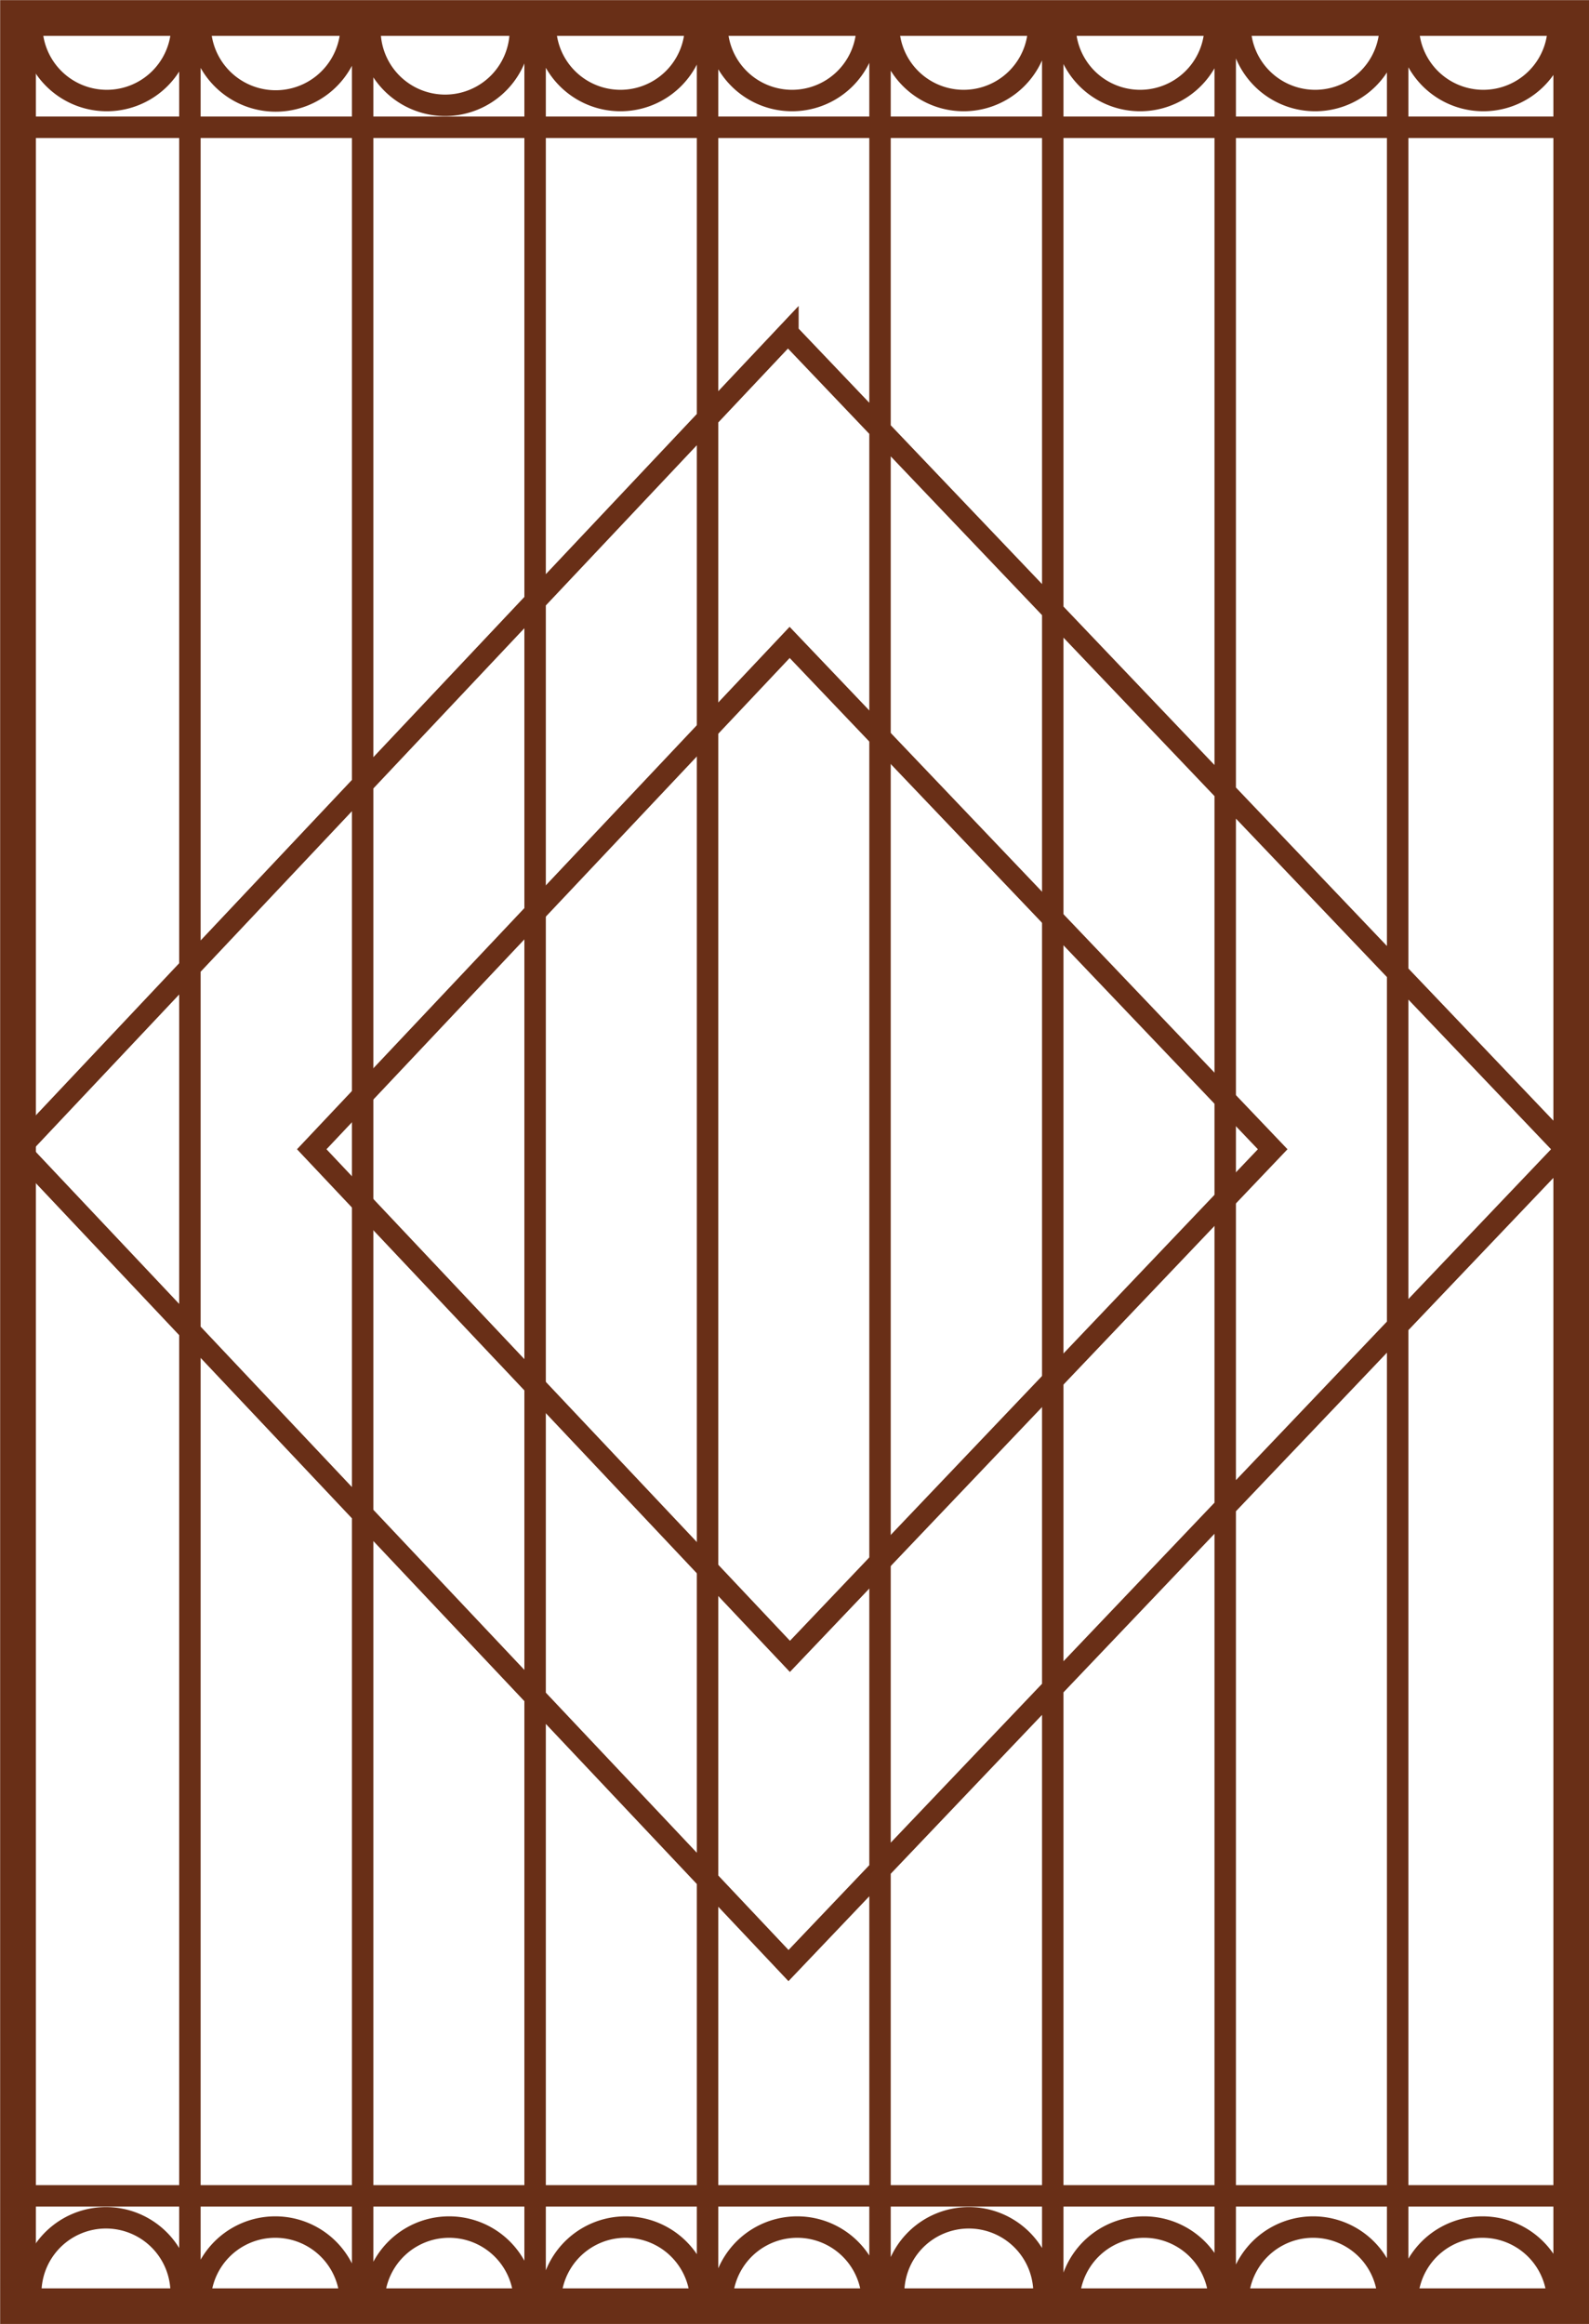 <svg xmlns="http://www.w3.org/2000/svg" width="55.56" height="81.25" viewBox="0 0 55.56 81.25"><g data-name="Слой 2"><g data-name="Слой 1" fill="none" stroke="#692f17" stroke-miterlimit="10"><path stroke-width="1.25" d="M.63.63h54.31v80H.63z"/><path stroke-width=".75" d="M6.64.58V80.7M12.68.58V80.7M18.71.58V80.7M24.74.58V80.7M30.77.58V80.7M36.81.58V80.7M42.84.58V80.7M48.87.58V80.7M.61 4.45h54.33M6.36.89a2.62 2.62 0 1 1-5.25 0M12.28.89A2.62 2.62 0 1 1 7 .89M18.19.89a2.63 2.63 0 1 1-5.25 0M24.32.89a2.62 2.62 0 1 1-5.25 0M30.32.89a2.62 2.62 0 1 1-5.25 0M36.32.89a2.62 2.62 0 1 1-5.25 0M42.49.89a2.62 2.62 0 1 1-5.25 0M48.61.89a2.62 2.62 0 1 1-5.25 0M54.49.89a2.62 2.62 0 1 1-5.25 0M54.96 76.77H.63M49.21 80.33a2.63 2.63 0 0 1 5.25 0M43.29 80.33a2.63 2.63 0 0 1 5.25 0M37.38 80.33a2.63 2.63 0 0 1 5.25 0M31.25 80.33a2.63 2.63 0 1 1 5.25 0M25.25 80.33a2.63 2.63 0 0 1 5.25 0M19.25 80.33a2.63 2.63 0 0 1 5.25 0M13.08 80.33a2.63 2.63 0 0 1 5.25 0M7 80.33a2.63 2.63 0 0 1 5.25 0M1.08 80.33a2.63 2.63 0 1 1 5.25 0M27.55 11.64L.65 40.18l26.92 28.54 27.18-28.54-27.2-28.54z"/><path stroke-width=".75" d="M27.61 22.46L10.9 40.18l16.72 17.73L44.5 40.18 27.61 22.46z"/></g></g></svg>